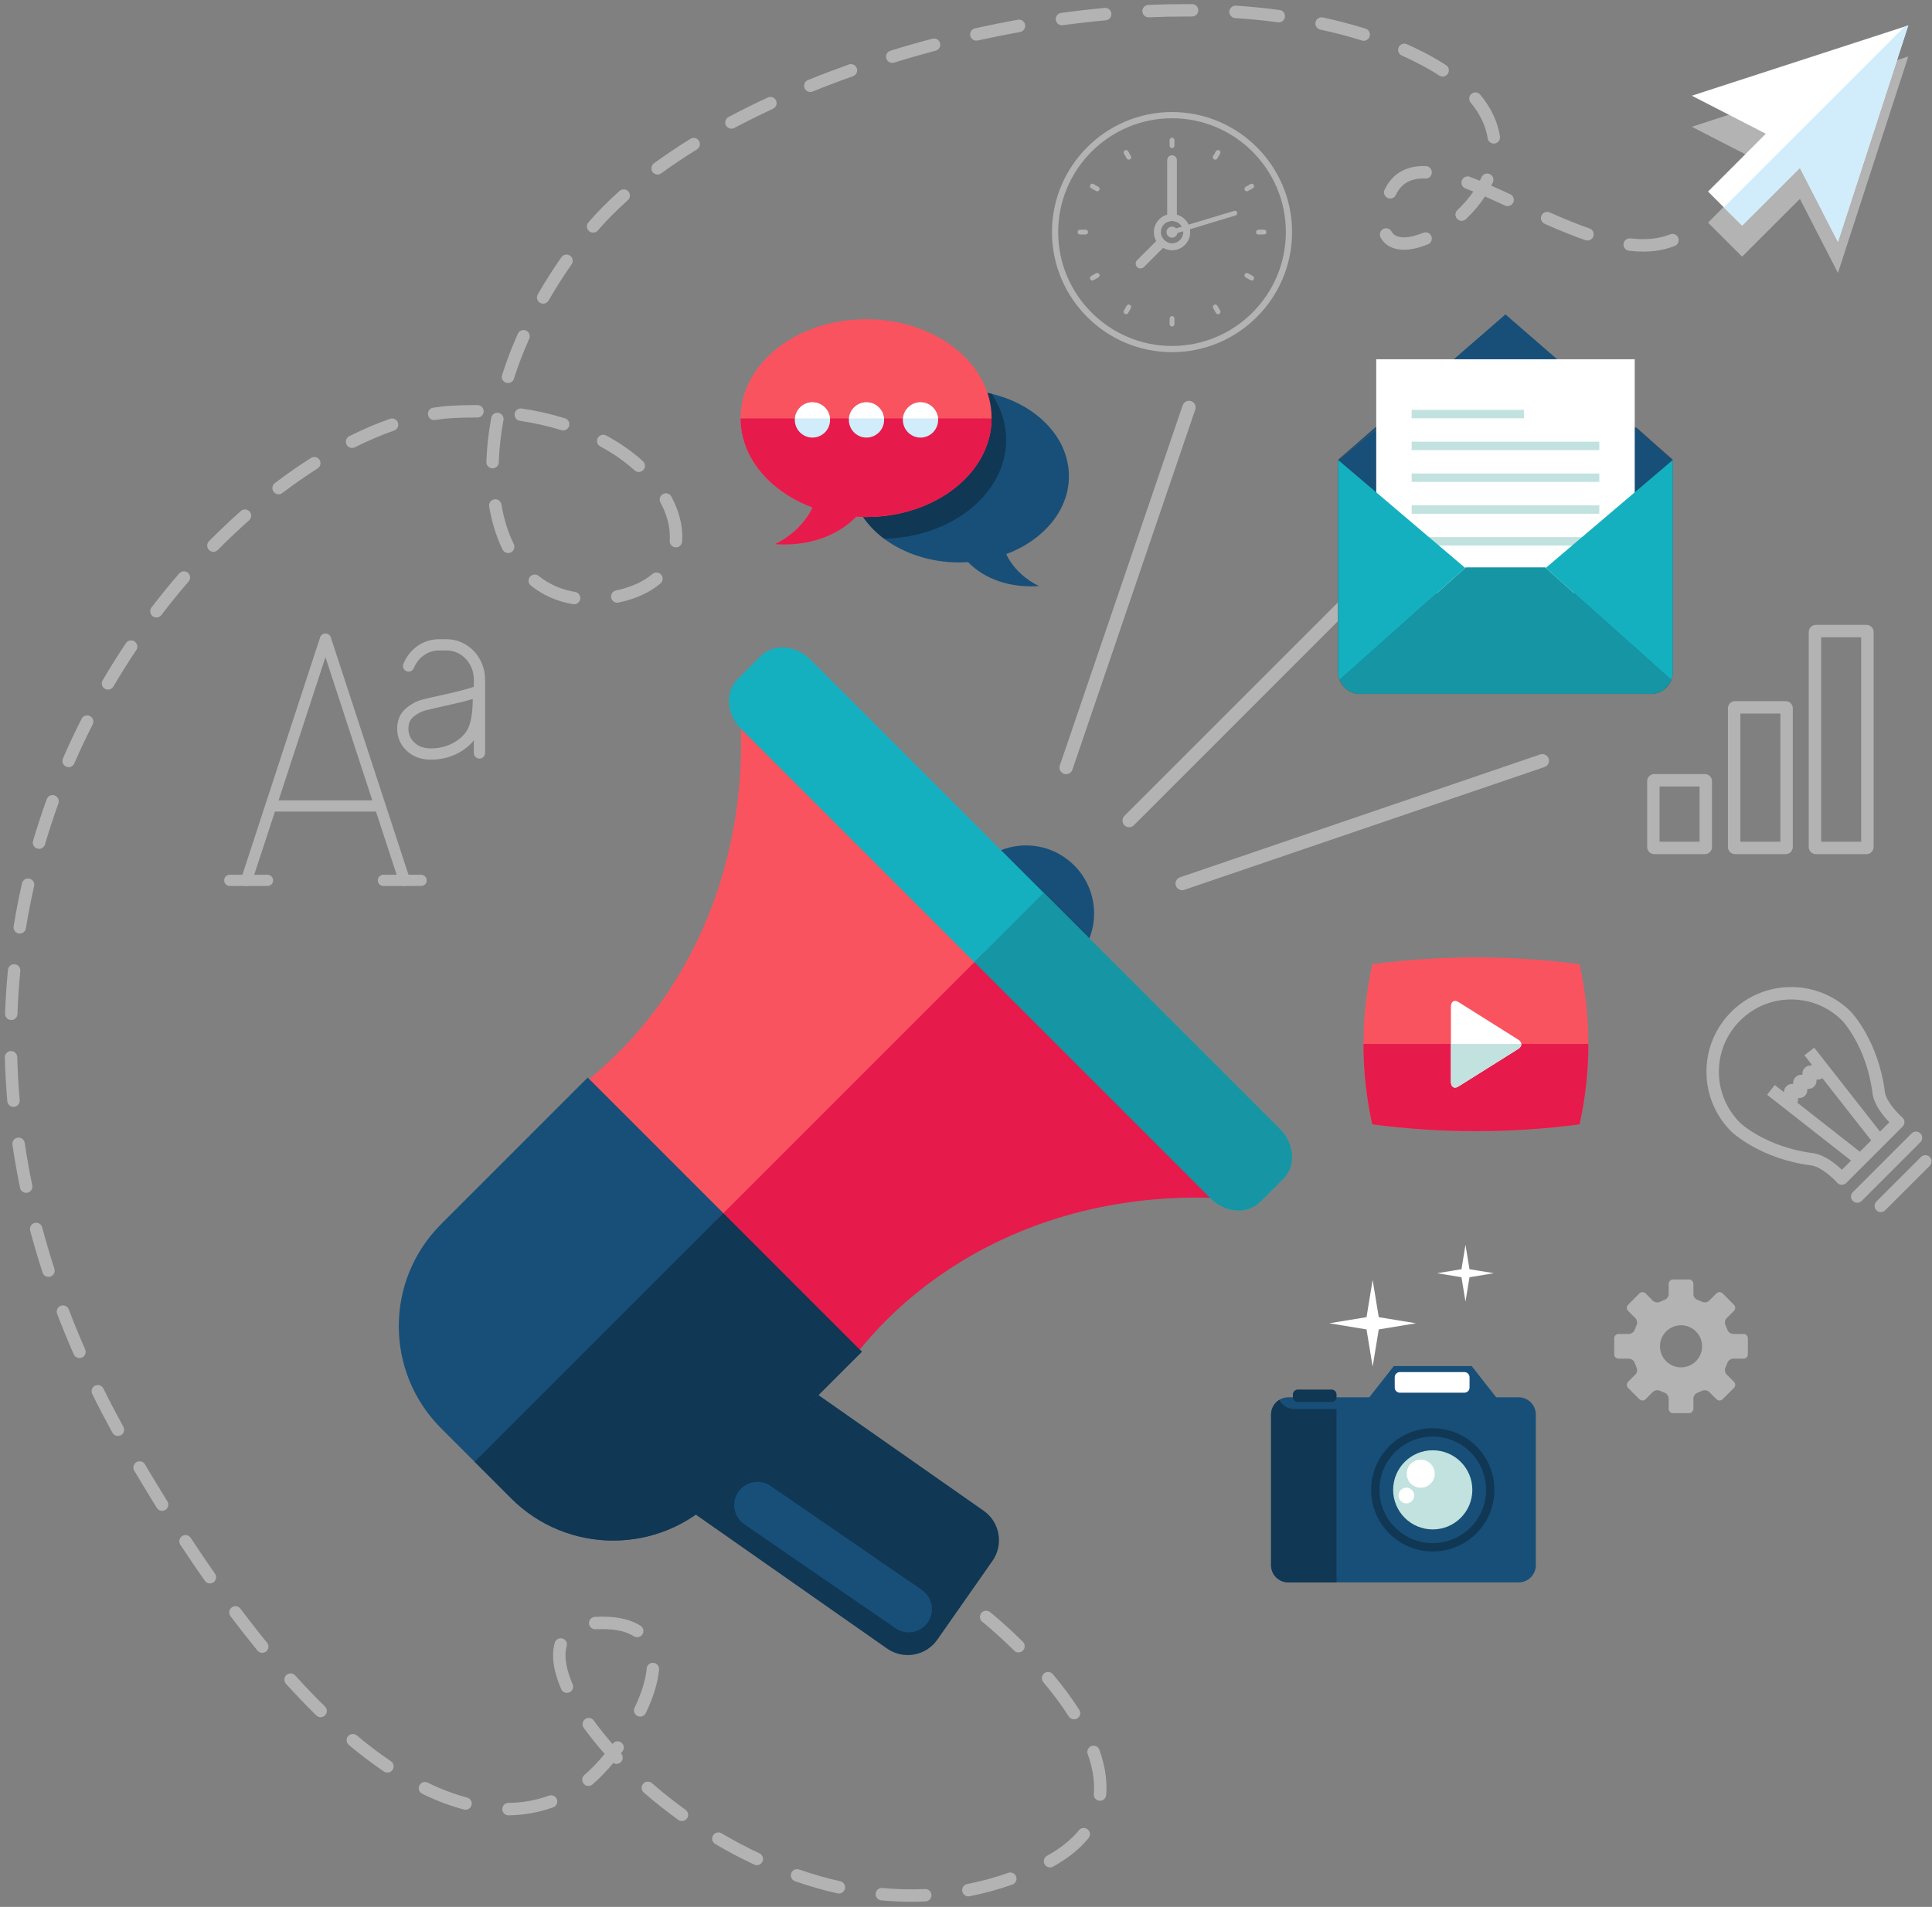<?xml version="1.0" encoding="UTF-8" standalone="no"?>
<svg width="311px" height="307px" viewBox="0 0 311 307" version="1.1" xmlns="http://www.w3.org/2000/svg" xmlns:xlink="http://www.w3.org/1999/xlink" xmlns:sketch="http://www.bohemiancoding.com/sketch/ns">
    <rect x="0" y="0" width="311" height="307" fill="#808080" stroke="none"/>
    <!-- Generator: Sketch 3.1 (8751) - http://www.bohemiancoding.com/sketch -->
    <title>Slice 2</title>
    <desc>Created with Sketch.</desc>
    <defs></defs>
    <g id="Page-1" stroke="none" stroke-width="1" fill="none" fill-rule="evenodd" sketch:type="MSPage">
        <path d="M181.003,132.87 C181.212,133.07 181.485,133.18 181.759,133.18 C182.032,133.18 182.306,133.07 182.515,132.87 L225.835,89.54 C226.253,89.13 226.253,88.45 225.835,88.03 C225.417,87.62 224.741,87.62 224.323,88.03 L181.003,131.35 C180.587,131.77 180.587,132.45 181.003,132.87" id="Fill-2453-2" fill="#B3B3B3" sketch:type="MSShapeGroup"></path>
        <path d="M171.274,124.59 C171.388,124.62 171.505,124.64 171.618,124.64 C172.063,124.64 172.479,124.36 172.63,123.92 L192.407,65.93 C192.597,65.37 192.298,64.77 191.739,64.58 C191.183,64.39 190.573,64.69 190.384,65.24 L170.606,123.23 C170.417,123.79 170.716,124.39 171.274,124.59" id="Fill-2454-2" fill="#B3B3B3" sketch:type="MSShapeGroup"></path>
        <path d="M249.292,122.13 C249.101,121.57 248.491,121.27 247.937,121.46 L189.95,141.24 C189.392,141.43 189.093,142.04 189.284,142.6 C189.437,143.04 189.851,143.32 190.296,143.32 C190.409,143.32 190.525,143.3 190.64,143.26 L248.626,123.49 C249.185,123.29 249.482,122.69 249.292,122.13" id="Fill-2455-2" fill="#B3B3B3" sketch:type="MSShapeGroup"></path>
        <path d="M242.341,50.62 L269.253,73.98 L215.429,73.98 L242.341,50.62" id="Fill-2456-2" fill="#174F78" sketch:type="MSShapeGroup"></path>
        <path d="M263.468,68.87 L269.28,74.05 L269.28,108.22 C269.28,110.15 267.712,111.72 265.776,111.72 L218.905,111.72 C216.97,111.72 215.401,110.15 215.401,108.22 L215.401,74.05 L221.214,69.35" id="Fill-2457-2" fill="#FD611F" sketch:type="MSShapeGroup"></path>
        <path d="M263.468,68.87 L269.28,74.05 L269.28,108.22 C269.28,110.15 267.712,111.72 265.776,111.72 L218.905,111.72 C216.97,111.72 215.401,110.15 215.401,108.22 L215.401,74.05 L221.214,69.35" id="Fill-2458-2" fill="#174F78" sketch:type="MSShapeGroup"></path>
        <path d="M221.536,57.84 L263.147,57.84 L263.147,95.52 L221.536,95.52 L221.536,57.84 L221.536,57.84 Z" id="Fill-2459-2" fill="#FFFFFF" sketch:type="MSShapeGroup"></path>
        <path d="M227.239,65.99 L245.308,65.99 L245.308,67.34 L227.239,67.34 L227.239,65.99 L227.239,65.99 Z" id="Fill-2460-2" fill="#C1E2DE" sketch:type="MSShapeGroup"></path>
        <path d="M227.239,71.11 L257.442,71.11 L257.442,72.46 L227.239,72.46 L227.239,71.11 L227.239,71.11 Z" id="Fill-2461-2" fill="#C1E2DE" sketch:type="MSShapeGroup"></path>
        <path d="M227.239,76.24 L257.442,76.24 L257.442,77.58 L227.239,77.58 L227.239,76.24 L227.239,76.24 Z" id="Fill-2462-2" fill="#C1E2DE" sketch:type="MSShapeGroup"></path>
        <path d="M227.239,81.36 L257.442,81.36 L257.442,82.71 L227.239,82.71 L227.239,81.36 L227.239,81.36 Z" id="Fill-2463-2" fill="#C1E2DE" sketch:type="MSShapeGroup"></path>
        <path d="M227.239,86.48 L257.442,86.48 L257.442,87.83 L227.239,87.83 L227.239,86.48 L227.239,86.48 Z" id="Fill-2464-2" fill="#C1E2DE" sketch:type="MSShapeGroup"></path>
        <path d="M235.956,91.34 L215.64,109.46 C216.138,110.78 217.409,111.72 218.905,111.72 L265.776,111.72 C267.274,111.72 268.544,110.78 269.044,109.46 L248.728,91.34 L235.956,91.34" id="Fill-2465-2" fill="#1695A4" sketch:type="MSShapeGroup"></path>
        <path d="M248.829,91.43 L269.044,109.46 C268.976,109.63 268.896,109.8 268.802,109.96 L268.81,109.97 C269.106,109.45 269.28,108.86 269.28,108.22 L269.28,74.05 L248.829,91.43" id="Fill-2466-2" fill="#14B0BF" sketch:type="MSShapeGroup"></path>
        <path d="M215.64,109.46 L235.854,91.43 L215.401,74.05 L215.401,108.22 C215.401,108.86 215.575,109.45 215.872,109.97 L215.878,109.96 C215.786,109.8 215.706,109.63 215.64,109.46" id="Fill-2467-2" fill="#14B0BF" sketch:type="MSShapeGroup"></path>
        <path d="M154.452,62.79 C164.183,62.79 172.067,69 172.067,76.67 C172.067,82.21 167.935,86.98 161.982,89.21 C162.101,89.45 162.206,89.69 162.341,89.93 C163.507,91.88 165.21,93.36 167.239,94.35 C162.743,94.67 158.583,93.33 155.837,90.5 C155.38,90.52 154.919,90.55 154.452,90.55 C144.728,90.55 136.845,84.34 136.845,76.67 C136.845,69 144.728,62.79 154.452,62.79" id="Fill-2468-2" fill="#174F78" sketch:type="MSShapeGroup"></path>
        <path d="M142.331,86.73 C153.22,86.49 161.956,79.46 161.956,70.82 C161.956,68.14 161.112,65.61 159.628,63.4 C157.991,63 156.255,62.79 154.452,62.79 C144.728,62.79 136.845,69 136.845,76.67 C136.845,80.63 138.954,84.2 142.331,86.73" id="Fill-2469-2" fill="#103754" sketch:type="MSShapeGroup"></path>
        <path d="M139.421,51.39 C128.261,51.39 119.212,58.52 119.212,67.32 C119.212,73.68 123.952,79.14 130.78,81.7 C130.646,81.98 130.525,82.26 130.37,82.53 C129.034,84.77 127.079,86.46 124.753,87.61 C129.909,87.97 134.683,86.43 137.833,83.18 C138.356,83.21 138.884,83.24 139.421,83.24 C150.577,83.24 159.622,76.11 159.622,67.32 C159.622,58.52 150.577,51.39 139.421,51.39" id="Fill-2470-2" fill="#F95360" sketch:type="MSShapeGroup"></path>
        <path d="M119.214,67.37 C119.239,73.71 123.972,79.15 130.78,81.7 C130.646,81.98 130.525,82.26 130.37,82.53 C129.034,84.77 127.079,86.46 124.753,87.61 C129.909,87.97 134.683,86.43 137.833,83.18 C138.356,83.21 138.884,83.24 139.421,83.24 C150.556,83.24 159.583,76.14 159.62,67.37 L119.214,67.37" id="Fill-2471-2" fill="#E61A4B" sketch:type="MSShapeGroup"></path>
        <path d="M133.618,67.61 C133.618,69.17 132.351,70.45 130.78,70.45 C129.218,70.45 127.946,69.17 127.946,67.61 C127.946,66.04 129.218,64.77 130.78,64.77 C132.351,64.77 133.618,66.04 133.618,67.61" id="Fill-2472-2" fill="#D1ECFB" sketch:type="MSShapeGroup"></path>
        <path d="M142.316,67.61 C142.316,69.17 141.048,70.45 139.478,70.45 C137.915,70.45 136.646,69.17 136.646,67.61 C136.646,66.04 137.915,64.77 139.478,64.77 C141.048,64.77 142.316,66.04 142.316,67.61" id="Fill-2473-2" fill="#D1ECFB" sketch:type="MSShapeGroup"></path>
        <path d="M151.013,67.61 C151.013,69.17 149.745,70.45 148.177,70.45 C146.612,70.45 145.341,69.17 145.341,67.61 C145.341,66.04 146.612,64.77 148.177,64.77 C149.745,64.77 151.013,66.04 151.013,67.61" id="Fill-2474-2" fill="#D1ECFB" sketch:type="MSShapeGroup"></path>
        <path d="M127.972,67.37 L133.595,67.37 C133.472,65.92 132.267,64.77 130.78,64.77 C129.298,64.77 128.095,65.92 127.972,67.37" id="Fill-2475-2" fill="#FFFFFF" sketch:type="MSShapeGroup"></path>
        <path d="M136.669,67.37 L142.294,67.37 C142.169,65.92 140.966,64.77 139.478,64.77 C137.995,64.77 136.794,65.92 136.669,67.37" id="Fill-2476-2" fill="#FFFFFF" sketch:type="MSShapeGroup"></path>
        <path d="M145.366,67.37 L150.989,67.37 C150.866,65.92 149.663,64.77 148.177,64.77 C146.694,64.77 145.489,65.92 145.366,67.37" id="Fill-2477-2" fill="#FFFFFF" sketch:type="MSShapeGroup"></path>
        <path d="M65.101,142.65 C64.72,142.65 64.365,142.4 64.24,142.02 L52.39,105.8 L40.537,142.02 C40.382,142.5 39.869,142.76 39.396,142.6 C38.92,142.45 38.66,141.93 38.816,141.46 L51.529,102.61 C51.65,102.24 51.998,101.99 52.39,101.99 C52.781,101.99 53.129,102.24 53.25,102.61 L65.961,141.46 C66.117,141.93 65.857,142.45 65.382,142.6 C65.289,142.63 65.193,142.65 65.101,142.65" id="Fill-2478-2" fill="#B3B3B3" sketch:type="MSShapeGroup"></path>
        <path d="M43.058,142.64 L36.991,142.64 C36.491,142.64 36.086,142.24 36.086,141.74 C36.086,141.24 36.491,140.83 36.991,140.83 L43.058,140.83 C43.558,140.83 43.963,141.24 43.963,141.74 C43.963,142.24 43.558,142.64 43.058,142.64" id="Fill-2479-2" fill="#B3B3B3" sketch:type="MSShapeGroup"></path>
        <path d="M67.784,142.64 L61.72,142.64 C61.22,142.64 60.814,142.24 60.814,141.74 C60.814,141.24 61.22,140.83 61.72,140.83 L67.784,140.83 C68.284,140.83 68.689,141.24 68.689,141.74 C68.689,142.24 68.284,142.64 67.784,142.64" id="Fill-2480-2" fill="#B3B3B3" sketch:type="MSShapeGroup"></path>
        <path d="M60.509,130.66 L44.255,130.66 C43.755,130.66 43.35,130.26 43.35,129.76 C43.35,129.26 43.755,128.85 44.255,128.85 L60.509,128.85 C61.009,128.85 61.414,129.26 61.414,129.76 C61.414,130.26 61.009,130.66 60.509,130.66" id="Fill-2481-2" fill="#B3B3B3" sketch:type="MSShapeGroup"></path>
        <path d="M76.101,112.54 C75.161,112.82 73.99,113.12 72.562,113.43 C70.357,113.92 69.068,114.22 68.377,114.4 C67.721,114.59 67.087,114.94 66.499,115.45 C65.988,115.89 65.744,116.49 65.744,117.32 C65.744,118.21 66.054,118.92 66.719,119.56 C67.375,120.18 68.24,120.49 69.368,120.49 C70.656,120.49 71.851,120.2 72.92,119.63 C73.978,119.06 74.754,118.34 75.229,117.49 C75.795,116.5 76.086,114.84 76.101,112.54 L76.101,112.54 L76.101,112.54 Z M69.368,122.3 C67.773,122.3 66.462,121.82 65.469,120.87 C64.45,119.9 63.934,118.71 63.934,117.32 C63.934,115.95 64.398,114.86 65.317,114.08 C66.102,113.39 66.975,112.91 67.9,112.66 C68.635,112.46 69.91,112.16 72.17,111.67 C74.219,111.21 75.697,110.8 76.687,110.43 C76.966,110.33 77.277,110.37 77.521,110.53 C77.767,110.7 77.912,110.98 77.912,111.28 L77.912,112.35 C77.912,115.11 77.55,117.09 76.805,118.38 C76.166,119.53 75.144,120.5 73.772,121.23 C72.439,121.94 70.957,122.3 69.368,122.3 L69.368,122.3 L69.368,122.3 Z" id="Fill-2482-2" fill="#B3B3B3" sketch:type="MSShapeGroup"></path>
        <path d="M77.181,122.13 C76.681,122.13 76.275,121.72 76.275,121.22 L76.275,109.4 C76.275,106.82 74.31,104.72 71.894,104.72 L70.647,104.72 C68.891,104.72 67.308,105.84 66.616,107.56 C66.43,108.03 65.902,108.25 65.438,108.07 C64.975,107.88 64.749,107.36 64.935,106.89 C65.903,104.47 68.146,102.91 70.647,102.91 L71.894,102.91 C75.309,102.91 78.086,105.82 78.086,109.4 L78.086,121.22 C78.086,121.72 77.681,122.13 77.181,122.13" id="Fill-2483-2" fill="#B3B3B3" sketch:type="MSShapeGroup"></path>
        <path d="M158.333,243.22 C160.962,245.05 161.597,248.68 159.757,251.3 L150.878,263.99 C149.04,266.61 145.419,267.25 142.792,265.41 L110.294,242.65 C107.667,240.82 107.028,237.2 108.868,234.57 L117.747,221.89 C119.587,219.26 123.208,218.62 125.837,220.46 L158.333,243.22" id="Fill-2484-2" fill="#103754" sketch:type="MSShapeGroup"></path>
        <path d="M165.173,136.11 C159.127,136.11 154.222,141.01 154.229,147.06 C154.224,153.1 159.118,158 165.165,158 L165.182,158 C171.22,158 176.126,153.09 176.122,147.05 C176.114,141.01 171.21,136.12 165.175,136.11 L165.173,136.11" id="Fill-2485-2" fill="#174F78" sketch:type="MSShapeGroup"></path>
        <path d="M93.708,174.6 L125.905,206.8 L168.876,163.83 L119.116,114.07 C120.2,130.18 116.503,146.27 107.511,159.73 C103.585,165.6 98.911,170.56 93.708,174.6" id="Fill-2486-2" fill="#F95360" sketch:type="MSShapeGroup"></path>
        <path d="M94.604,173.48 L70.997,197.09 C61.925,206.16 61.929,220.87 70.997,229.94 L82.286,241.23 C91.354,250.29 106.062,250.29 115.13,241.22 L138.737,217.62 L94.604,173.48" id="Fill-2487-2" fill="#174F78" sketch:type="MSShapeGroup"></path>
        <path d="M202.87,193.49 C200.815,195.54 197.243,195.3 194.89,192.95 L119.276,117.33 C116.923,114.98 116.683,111.41 118.737,109.35 L122.456,105.63 C124.511,103.58 128.085,103.82 130.437,106.17 L206.052,181.79 C208.4,184.14 208.644,187.71 206.591,189.77 L202.87,193.49" id="Fill-2488-2" fill="#14B0BF" sketch:type="MSShapeGroup"></path>
        <path d="M198.04,192.99 L158.399,153.35 L115.429,196.32 L137.511,218.4 C141.548,213.2 146.507,208.52 152.38,204.6 C165.837,195.6 181.925,191.91 198.04,192.99" id="Fill-2489-2" fill="#E61A4B" sketch:type="MSShapeGroup"></path>
        <path d="M116.435,195.31 L76.405,235.34 L82.286,241.23 C91.354,250.29 106.062,250.29 115.13,241.22 L138.737,217.62 L116.435,195.31" id="Fill-2490-2" fill="#103754" sketch:type="MSShapeGroup"></path>
        <path d="M206.052,181.79 L167.999,143.73 L156.839,154.89 L194.89,192.95 C197.243,195.3 200.815,195.54 202.87,193.49 L206.591,189.77 C208.644,187.71 208.4,184.14 206.052,181.79" id="Fill-2491-2" fill="#1695A4" sketch:type="MSShapeGroup"></path>
        <path d="M124.05,239.23 C122.347,238.06 120.017,238.49 118.841,240.19 C117.671,241.89 118.103,244.23 119.806,245.4 L144.15,262.14 C145.854,263.32 148.188,262.88 149.362,261.18 C150.532,259.48 150.101,257.14 148.397,255.97 L124.05,239.23" id="Fill-2492-2" fill="#174F78" sketch:type="MSShapeGroup"></path>
        <path d="M254.269,181.02 C243.144,182.48 232.019,182.48 220.896,181.02 C219.003,172.42 219.003,163.83 220.896,155.23 C232.019,153.77 243.144,153.77 254.269,155.23 C256.159,163.83 256.159,172.42 254.269,181.02" id="Fill-2493-2" fill="#F95360" sketch:type="MSShapeGroup"></path>
        <path d="M220.896,181.02 C232.019,182.48 243.144,182.48 254.269,181.02 C255.218,176.7 255.69,172.39 255.687,168.07 L219.478,168.07 C219.474,172.39 219.946,176.7 220.896,181.02" id="Fill-2494-2" fill="#E61A4B" sketch:type="MSShapeGroup"></path>
        <path d="M244.401,167.38 C245.054,167.79 245.054,168.46 244.401,168.87 L234.747,174.93 C234.095,175.34 233.562,175.01 233.562,174.19 L233.562,162.06 C233.562,161.24 234.095,160.9 234.747,161.31 L244.401,167.38" id="Fill-2495-2" fill="#FFFFFF" sketch:type="MSShapeGroup"></path>
        <path d="M233.562,174.19 C233.562,175.01 234.095,175.34 234.747,174.93 L244.401,168.87 C244.749,168.65 244.905,168.36 244.884,168.07 L233.562,168.07 L233.562,174.19" id="Fill-2496-2" fill="#C1E2DE" sketch:type="MSShapeGroup"></path>
        <path d="M244.456,224.96 L240.849,224.96 L236.899,219.93 L224.37,219.93 L220.419,224.96 L207.382,224.96 C205.853,224.96 204.61,226.21 204.61,227.74 L204.61,251.99 C204.61,253.52 205.854,254.76 207.382,254.76 L244.456,254.76 C245.985,254.76 247.228,253.52 247.228,251.99 L247.228,227.73 C247.228,226.21 245.985,224.96 244.456,224.96" id="Fill-2497-2" fill="#174F78" sketch:type="MSShapeGroup"></path>
        <path d="M240.556,239.86 C240.556,245.34 236.114,249.78 230.636,249.78 C225.157,249.78 220.716,245.34 220.716,239.86 C220.716,234.38 225.157,229.94 230.636,229.94 C236.114,229.94 240.556,234.38 240.556,239.86" id="Fill-2498-2" fill="#103754" sketch:type="MSShapeGroup"></path>
        <path d="M239.218,239.86 C239.218,244.6 235.374,248.44 230.636,248.44 C225.896,248.44 222.054,244.6 222.052,239.86 C222.052,235.12 225.896,231.28 230.636,231.28 C235.374,231.28 239.218,235.12 239.218,239.86" id="Fill-2499-2" fill="#174F78" sketch:type="MSShapeGroup"></path>
        <path d="M237.007,239.86 C237.007,243.38 234.155,246.23 230.636,246.23 C227.114,246.23 224.259,243.38 224.259,239.86 C224.259,236.34 227.114,233.48 230.634,233.49 C234.155,233.49 237.007,236.34 237.007,239.86" id="Fill-2500-2" fill="#C1E2DE" sketch:type="MSShapeGroup"></path>
        <path d="M230.956,237.26 C230.956,238.51 229.942,239.52 228.696,239.52 C227.448,239.52 226.437,238.51 226.437,237.26 C226.437,236.01 227.446,235 228.696,235 C229.942,235 230.956,236.02 230.956,237.26" id="Fill-2501-2" fill="#FFFFFF" sketch:type="MSShapeGroup"></path>
        <path d="M227.651,240.77 C227.651,241.47 227.085,242.04 226.386,242.04 C225.688,242.04 225.122,241.47 225.122,240.77 C225.122,240.07 225.688,239.51 226.386,239.51 C227.085,239.51 227.653,240.07 227.651,240.77" id="Fill-2502-2" fill="#FFFFFF" sketch:type="MSShapeGroup"></path>
        <path d="M208.386,226.86 C207.325,226.86 206.4,226.26 205.935,225.37 C205.142,225.86 204.61,226.74 204.61,227.74 L204.61,251.99 C204.61,253.52 205.854,254.76 207.382,254.76 L215.146,254.76 L215.146,226.86 L208.386,226.86" id="Fill-2503-2" fill="#103754" sketch:type="MSShapeGroup"></path>
        <path d="M215.147,224.91 C215.146,225.36 214.786,225.72 214.343,225.72 L208.923,225.72 C208.479,225.72 208.118,225.36 208.118,224.91 L208.118,224.51 C208.118,224.07 208.479,223.71 208.923,223.71 L214.343,223.71 C214.786,223.71 215.146,224.07 215.147,224.51 L215.147,224.91" id="Fill-2504-2" fill="#103754" sketch:type="MSShapeGroup"></path>
        <path d="M236.558,223.39 C236.558,223.85 236.187,224.22 235.728,224.22 L225.343,224.22 C224.886,224.22 224.513,223.85 224.513,223.39 L224.513,221.73 C224.513,221.27 224.886,220.9 225.343,220.9 L235.728,220.9 C236.187,220.9 236.558,221.27 236.558,221.73 L236.558,223.39" id="Fill-2505-2" fill="#FFFFFF" sketch:type="MSShapeGroup"></path>
        <path d="M220.958,206.06 L219.972,212.06 L213.978,213.04 L219.972,214.03 L220.96,220.02 L221.942,214.03 L227.935,213.04 L221.942,212.06 L220.958,206.06" id="Fill-2506-2" fill="#FFFFFF" sketch:type="MSShapeGroup"></path>
        <path d="M235.903,200.41 L235.257,204.34 L231.335,204.98 L235.257,205.63 L235.903,209.55 L236.55,205.63 L240.474,204.98 L236.548,204.34 L235.903,200.41" id="Fill-2507-2" fill="#FFFFFF" sketch:type="MSShapeGroup"></path>
        <path d="M270.601,220.14 C268.728,220.14 267.21,218.62 267.21,216.75 C267.21,214.88 268.728,213.36 270.601,213.36 C272.474,213.36 273.991,214.88 273.991,216.75 C273.991,218.62 272.474,220.14 270.601,220.14 L270.601,220.14 L270.601,220.14 Z M280.659,214.76 L278.997,214.76 C278.607,214.76 278.19,214.47 278.069,214.1 L277.759,213.35 C277.587,213 277.669,212.5 277.94,212.22 L279.118,211.05 C279.392,210.77 279.392,210.33 279.118,210.06 L277.3,208.23 C277.028,207.96 276.581,207.96 276.308,208.23 L275.128,209.41 C274.854,209.68 274.351,209.77 274.005,209.59 L273.255,209.28 C272.89,209.16 272.593,208.75 272.593,208.36 L272.593,206.7 C272.593,206.31 272.272,205.99 271.888,205.99 L269.313,205.99 C268.927,205.99 268.614,206.31 268.614,206.7 L268.614,208.36 C268.614,208.75 268.313,209.16 267.946,209.28 L267.194,209.59 C266.849,209.77 266.343,209.68 266.071,209.41 L264.894,208.23 C264.624,207.96 264.175,207.96 263.903,208.23 L262.083,210.06 C261.81,210.33 261.81,210.77 262.083,211.05 L263.261,212.22 C263.532,212.5 263.612,213 263.442,213.35 L263.134,214.1 C263.011,214.47 262.595,214.76 262.208,214.76 L260.542,214.76 C260.159,214.76 259.841,215.08 259.841,215.47 L259.841,218.04 C259.841,218.42 260.159,218.74 260.542,218.74 L262.208,218.74 C262.595,218.74 263.011,219.04 263.134,219.4 L263.442,220.16 C263.612,220.5 263.532,221.01 263.261,221.28 L262.083,222.46 C261.81,222.73 261.81,223.18 262.083,223.45 L263.903,225.27 C264.175,225.54 264.624,225.54 264.894,225.27 L266.071,224.09 C266.343,223.82 266.849,223.74 267.194,223.91 L267.946,224.22 C268.313,224.34 268.614,224.76 268.614,225.14 L268.614,226.81 C268.614,227.2 268.927,227.51 269.313,227.51 L271.888,227.51 C272.272,227.51 272.593,227.2 272.593,226.81 L272.593,225.14 C272.593,224.76 272.89,224.34 273.255,224.22 L274.005,223.91 C274.351,223.74 274.854,223.82 275.128,224.09 L276.308,225.27 C276.581,225.54 277.028,225.54 277.3,225.27 L279.118,223.45 C279.392,223.18 279.392,222.73 279.118,222.46 L277.94,221.28 C277.669,221.01 277.587,220.5 277.759,220.16 L278.069,219.4 C278.19,219.04 278.607,218.74 278.997,218.74 L280.659,218.74 C281.044,218.74 281.36,218.42 281.36,218.04 L281.36,215.47 C281.36,215.08 281.044,214.76 280.659,214.76 L280.659,214.76 L280.659,214.76 Z" id="Fill-2508-2" fill="#B3B3B3" sketch:type="MSShapeGroup"></path>
        <path d="M267.146,135.51 L273.585,135.51 L273.585,126.62 L267.146,126.62 L267.146,135.51 L267.146,135.51 Z M274.442,137.51 L266.29,137.51 C265.659,137.51 265.146,137 265.146,136.37 L265.146,125.77 C265.146,125.14 265.659,124.62 266.29,124.62 L274.442,124.62 C275.072,124.62 275.585,125.14 275.585,125.77 L275.585,136.37 C275.585,137 275.072,137.51 274.442,137.51 L274.442,137.51 L274.442,137.51 Z" id="Fill-2509-2" fill="#B3B3B3" sketch:type="MSShapeGroup"></path>
        <path d="M280.153,135.51 L286.593,135.51 L286.593,114.88 L280.153,114.88 L280.153,135.51 L280.153,135.51 Z M287.448,137.51 L279.298,137.51 C278.667,137.51 278.153,137 278.153,136.37 L278.153,114.02 C278.153,113.39 278.667,112.88 279.298,112.88 L287.448,112.88 C288.079,112.88 288.593,113.39 288.593,114.02 L288.593,136.37 C288.593,137 288.079,137.51 287.448,137.51 L287.448,137.51 L287.448,137.51 Z" id="Fill-2510-2" fill="#B3B3B3" sketch:type="MSShapeGroup"></path>
        <path d="M293.161,135.51 L299.601,135.51 L299.601,102.6 L293.161,102.6 L293.161,135.51 L293.161,135.51 Z M300.456,137.51 L292.306,137.51 C291.675,137.51 291.161,137 291.161,136.37 L291.161,101.75 C291.161,101.12 291.675,100.6 292.306,100.6 L300.456,100.6 C301.087,100.6 301.601,101.12 301.601,101.75 L301.601,136.37 C301.601,137 301.087,137.51 300.456,137.51 L300.456,137.51 L300.456,137.51 Z" id="Fill-2511-2" fill="#B3B3B3" sketch:type="MSShapeGroup"></path>
        <path d="M188.665,19.04 C178.559,19.04 170.337,27.26 170.337,37.37 C170.337,47.47 178.559,55.7 188.665,55.7 C198.77,55.7 206.989,47.47 206.989,37.37 C206.989,27.26 198.77,19.04 188.665,19.04 L188.665,19.04 L188.665,19.04 Z M188.665,56.7 C178.008,56.7 169.337,48.03 169.337,37.37 C169.337,26.71 178.008,18.04 188.665,18.04 C199.32,18.04 207.989,26.71 207.989,37.37 C207.989,48.03 199.32,56.7 188.665,56.7 L188.665,56.7 L188.665,56.7 Z" id="Fill-2512-2" fill="#B3B3B3" sketch:type="MSShapeGroup"></path>
        <path d="M195.616,25.71 L195.421,25.66 C195.234,25.55 195.172,25.31 195.279,25.13 L195.73,24.35 C195.838,24.16 196.075,24.1 196.263,24.21 C196.449,24.31 196.512,24.55 196.404,24.74 L195.953,25.52 C195.881,25.64 195.75,25.71 195.616,25.71" id="Fill-2513-2" fill="#B3B3B3" sketch:type="MSShapeGroup"></path>
        <path d="M181.257,50.59 L181.063,50.54 C180.877,50.43 180.813,50.19 180.919,50.01 L181.366,49.22 C181.472,49.04 181.709,48.97 181.897,49.08 C182.084,49.19 182.148,49.42 182.042,49.61 L181.595,50.39 C181.523,50.52 181.392,50.59 181.257,50.59" id="Fill-2514-2" fill="#B3B3B3" sketch:type="MSShapeGroup"></path>
        <path d="M201.489,45.16 L201.295,45.11 L200.52,44.67 C200.333,44.56 200.27,44.32 200.376,44.13 C200.483,43.95 200.723,43.88 200.908,43.99 L201.684,44.44 C201.87,44.54 201.934,44.78 201.827,44.97 C201.755,45.09 201.624,45.16 201.489,45.16" id="Fill-2515-2" fill="#B3B3B3" sketch:type="MSShapeGroup"></path>
        <path d="M176.622,30.8 L176.429,30.75 L175.647,30.3 C175.461,30.2 175.396,29.96 175.503,29.77 C175.61,29.59 175.851,29.52 176.034,29.63 L176.815,30.08 C177.002,30.18 177.066,30.42 176.96,30.61 C176.888,30.73 176.757,30.8 176.622,30.8" id="Fill-2516-2" fill="#B3B3B3" sketch:type="MSShapeGroup"></path>
        <path d="M181.71,25.71 C181.575,25.71 181.444,25.64 181.372,25.52 L180.925,24.74 C180.818,24.55 180.882,24.31 181.068,24.21 C181.256,24.1 181.493,24.16 181.601,24.35 L182.048,25.13 C182.154,25.31 182.091,25.55 181.904,25.66 L181.71,25.71" id="Fill-2517-2" fill="#B3B3B3" sketch:type="MSShapeGroup"></path>
        <path d="M196.077,50.59 C195.943,50.59 195.813,50.52 195.74,50.39 L195.285,49.61 C195.178,49.43 195.24,49.19 195.426,49.08 C195.612,48.97 195.852,49.04 195.959,49.22 L196.414,50 C196.521,50.19 196.459,50.43 196.273,50.54 L196.077,50.59" id="Fill-2518-2" fill="#B3B3B3" sketch:type="MSShapeGroup"></path>
        <path d="M175.841,45.16 C175.706,45.16 175.574,45.09 175.503,44.96 C175.396,44.78 175.461,44.54 175.648,44.44 L176.43,43.99 C176.614,43.88 176.853,43.95 176.96,44.13 C177.066,44.32 177.002,44.56 176.814,44.67 L176.033,45.11 L175.841,45.16" id="Fill-2519-2" fill="#B3B3B3" sketch:type="MSShapeGroup"></path>
        <path d="M200.714,30.8 C200.58,30.8 200.448,30.73 200.377,30.61 C200.27,30.42 200.333,30.18 200.52,30.08 L201.295,29.63 C201.48,29.52 201.72,29.59 201.826,29.77 C201.934,29.96 201.87,30.2 201.684,30.3 L200.908,30.75 L200.714,30.8" id="Fill-2520-2" fill="#B3B3B3" sketch:type="MSShapeGroup"></path>
        <path d="M174.753,37.76 L173.855,37.76 C173.641,37.76 173.467,37.58 173.467,37.37 C173.468,37.15 173.642,36.98 173.856,36.98 L174.754,36.98 C174.969,36.98 175.143,37.15 175.143,37.37 C175.142,37.58 174.968,37.76 174.753,37.76" id="Fill-2521-2" fill="#B3B3B3" sketch:type="MSShapeGroup"></path>
        <path d="M202.575,37.76 C202.361,37.76 202.187,37.58 202.186,37.37 C202.185,37.15 202.358,36.98 202.573,36.98 L203.478,36.97 L203.479,36.97 C203.693,36.97 203.868,37.15 203.869,37.36 C203.87,37.58 203.696,37.75 203.481,37.75 L202.577,37.76 L202.575,37.76" id="Fill-2522-2" fill="#B3B3B3" sketch:type="MSShapeGroup"></path>
        <path d="M188.663,52.57 L188.662,52.57 C188.446,52.57 188.272,52.39 188.273,52.18 L188.277,51.28 C188.278,51.06 188.453,50.89 188.667,50.89 L188.669,50.89 C188.884,50.89 189.058,51.06 189.057,51.28 L189.053,52.18 C189.052,52.39 188.877,52.57 188.663,52.57" id="Fill-2523-2" fill="#B3B3B3" sketch:type="MSShapeGroup"></path>
        <path d="M188.665,23.85 C188.45,23.85 188.275,23.67 188.275,23.46 L188.275,22.56 C188.275,22.35 188.45,22.17 188.665,22.17 C188.88,22.17 189.055,22.35 189.055,22.56 L189.055,23.46 C189.055,23.67 188.88,23.85 188.665,23.85" id="Fill-2524-2" fill="#B3B3B3" sketch:type="MSShapeGroup"></path>
        <path d="M188.665,35.57 C188.946,35.57 189.208,35.64 189.445,35.75 L189.445,25.78 C189.445,25.35 189.097,25 188.667,25 C188.237,25 187.889,25.35 187.889,25.78 L187.889,35.75 C188.125,35.64 188.386,35.57 188.665,35.57" id="Fill-2525-2" fill="#B3B3B3" sketch:type="MSShapeGroup"></path>
        <path d="M186.971,37.96 L183.042,41.89 C182.738,42.2 182.738,42.69 183.042,42.99 C183.194,43.15 183.394,43.22 183.593,43.22 C183.792,43.22 183.991,43.15 184.144,42.99 L188.075,39.06 C187.558,38.88 187.152,38.48 186.971,37.96" id="Fill-2526-2" fill="#B3B3B3" sketch:type="MSShapeGroup"></path>
        <path d="M188.665,39.17 C187.669,39.17 186.862,38.37 186.862,37.37 C186.862,36.37 187.669,35.57 188.665,35.57 C189.659,35.57 190.464,36.37 190.464,37.37 C190.464,38.37 189.659,39.17 188.665,39.17 L188.665,39.17 L188.665,39.17 Z M188.665,34.45 C187.052,34.45 185.743,35.76 185.743,37.37 C185.743,38.98 187.052,40.29 188.665,40.29 C190.275,40.29 191.585,38.98 191.585,37.37 C191.585,35.76 190.275,34.45 188.665,34.45 L188.665,34.45 L188.665,34.45 Z" id="Fill-2527-2" fill="#B3B3B3" sketch:type="MSShapeGroup"></path>
        <path d="M189.558,37.37 C189.558,37.86 189.157,38.26 188.665,38.26 C188.171,38.26 187.771,37.86 187.771,37.37 C187.771,36.88 188.171,36.48 188.665,36.48 C189.157,36.48 189.558,36.88 189.558,37.37" id="Fill-2528-2" fill="#B3B3B3" sketch:type="MSShapeGroup"></path>
        <path d="M188.667,37.76 C188.5,37.76 188.345,37.65 188.294,37.48 C188.232,37.28 188.349,37.06 188.555,37 L198.66,33.95 C198.866,33.89 199.084,34 199.146,34.21 C199.207,34.41 199.091,34.63 198.885,34.69 L188.779,37.74 L188.667,37.76" id="Fill-2529-2" fill="#B3B3B3" sketch:type="MSShapeGroup"></path>
        <path d="M295.86,43.94 L307.183,9.09 L272.337,20.41 L284.253,26.53 L274.95,35.84 L280.435,41.32 L289.737,32.02 L295.86,43.94" id="Fill-2530-2" fill="#B3B3B3" sketch:type="MSShapeGroup"></path>
        <path d="M295.86,38.94 L307.183,4.09 L272.337,15.41 L284.253,21.53 L274.95,30.84 L280.435,36.32 L289.737,27.02 L295.86,38.94" id="Fill-2531-2" fill="#FFFFFF" sketch:type="MSShapeGroup"></path>
        <path d="M301.521,21.51 L307.183,4.09 L306.603,4.28 L277.497,33.38 L280.435,36.32 L289.737,27.02 L295.86,38.94 L301.521,21.51" id="Fill-2532-2" fill="#D1ECFB" sketch:type="MSShapeGroup"></path>
        <path d="M184.888,2.79 C184.356,2.79 183.913,2.37 183.89,1.84 C183.865,1.28 184.293,0.82 184.845,0.79 C186.888,0.7 188.93,0.66 190.913,0.66 L191.899,0.66 C192.452,0.66 192.896,1.12 192.891,1.67 C192.886,2.22 192.438,2.66 191.891,2.66 L190.913,2.66 C188.959,2.66 186.947,2.7 184.933,2.79 L184.888,2.79 L184.888,2.79 Z M205.852,3.6 L205.719,3.59 C203.493,3.29 201.173,3.06 198.819,2.91 C198.269,2.87 197.852,2.4 197.888,1.85 C197.924,1.29 198.413,0.89 198.952,0.91 C201.349,1.07 203.714,1.31 205.982,1.61 C206.53,1.68 206.915,2.19 206.842,2.73 C206.774,3.23 206.346,3.6 205.852,3.6 L205.852,3.6 L205.852,3.6 Z M170.945,4.07 C170.453,4.07 170.024,3.71 169.955,3.2 C169.881,2.66 170.264,2.15 170.811,2.08 C173.154,1.76 175.51,1.49 177.811,1.28 C178.371,1.22 178.848,1.63 178.898,2.18 C178.949,2.73 178.544,3.22 177.994,3.27 C175.722,3.48 173.396,3.74 171.082,4.06 L170.945,4.07 L170.945,4.07 Z M157.162,6.54 C156.704,6.54 156.29,6.22 156.187,5.76 C156.067,5.22 156.407,4.68 156.946,4.56 C159.224,4.06 161.547,3.59 163.852,3.18 C164.394,3.08 164.915,3.44 165.013,3.98 C165.11,4.53 164.749,5.05 164.205,5.15 C161.928,5.56 159.631,6.02 157.38,6.52 L157.162,6.54 L157.162,6.54 Z M219.516,6.57 C219.416,6.57 219.315,6.55 219.215,6.52 C217.095,5.85 214.849,5.26 212.537,4.77 C211.997,4.65 211.653,4.12 211.77,3.58 C211.885,3.04 212.412,2.7 212.957,2.81 C215.328,3.32 217.636,3.93 219.815,4.61 C220.343,4.78 220.636,5.34 220.47,5.87 C220.335,6.29 219.94,6.57 219.516,6.57 L219.516,6.57 L219.516,6.57 Z M143.626,10.12 C143.198,10.12 142.803,9.85 142.671,9.42 C142.508,8.89 142.804,8.33 143.331,8.17 C145.542,7.48 147.82,6.83 150.103,6.23 C150.638,6.09 151.184,6.4 151.325,6.94 C151.467,7.47 151.148,8.02 150.614,8.16 C148.358,8.76 146.106,9.4 143.921,10.08 C143.822,10.11 143.724,10.12 143.626,10.12 L143.626,10.12 L143.626,10.12 Z M232.228,12.33 C232.04,12.33 231.851,12.27 231.682,12.16 C230.651,11.49 229.511,10.83 228.29,10.21 C227.44,9.77 226.555,9.34 225.656,8.94 C225.152,8.72 224.925,8.13 225.15,7.62 C225.374,7.12 225.965,6.89 226.471,7.12 C227.401,7.53 228.321,7.97 229.204,8.43 C230.485,9.08 231.688,9.78 232.775,10.49 C233.237,10.79 233.368,11.41 233.065,11.87 C232.874,12.17 232.554,12.33 232.228,12.33 L232.228,12.33 L232.228,12.33 Z M130.435,14.81 C130.04,14.81 129.666,14.58 129.508,14.19 C129.3,13.68 129.546,13.09 130.058,12.89 C132.192,12.02 134.408,11.18 136.645,10.38 C137.166,10.2 137.736,10.47 137.922,10.99 C138.106,11.51 137.835,12.08 137.314,12.27 C135.105,13.05 132.918,13.88 130.812,14.74 C130.688,14.79 130.561,14.81 130.435,14.81 L130.435,14.81 L130.435,14.81 Z M117.744,20.72 C117.387,20.72 117.041,20.53 116.86,20.19 C116.601,19.7 116.785,19.1 117.272,18.84 C119.286,17.77 121.411,16.71 123.591,15.7 C124.093,15.46 124.687,15.68 124.92,16.18 C125.152,16.68 124.935,17.28 124.435,17.51 C122.287,18.51 120.194,19.55 118.214,20.6 C118.063,20.68 117.902,20.72 117.744,20.72 L117.744,20.72 L117.744,20.72 Z M240.463,23.12 C239.977,23.12 239.55,22.77 239.476,22.27 C239.173,20.28 238.252,18.34 236.738,16.52 C236.386,16.09 236.444,15.46 236.869,15.11 C237.295,14.75 237.924,14.82 238.277,15.24 C240.027,17.35 241.095,19.61 241.452,21.97 C241.535,22.52 241.159,23.03 240.613,23.11 L240.463,23.12 L240.463,23.12 Z M105.854,28.1 C105.545,28.1 105.24,27.96 105.045,27.69 C104.719,27.25 104.817,26.62 105.263,26.29 C107.097,24.96 109.074,23.63 111.143,22.35 C111.609,22.06 112.228,22.21 112.519,22.68 C112.809,23.15 112.663,23.76 112.193,24.05 C110.169,25.3 108.234,26.6 106.442,27.91 C106.264,28.04 106.058,28.1 105.854,28.1 L105.854,28.1 L105.854,28.1 Z M223.787,31.96 C223.644,31.96 223.497,31.93 223.358,31.87 C222.859,31.63 222.647,31.03 222.885,30.54 C224.137,27.91 226.406,26.63 229.519,26.74 C230.07,26.76 230.503,27.22 230.483,27.77 C230.466,28.33 229.99,28.8 229.45,28.74 C227.119,28.67 225.596,29.49 224.691,31.39 C224.52,31.75 224.161,31.96 223.787,31.96 L223.787,31.96 L223.787,31.96 Z M235.288,35.55 C235.022,35.55 234.758,35.45 234.562,35.24 C234.182,34.84 234.2,34.2 234.602,33.82 C235.586,32.89 236.452,31.89 237.173,30.84 C236.743,30.66 236.317,30.5 235.898,30.34 C235.383,30.14 235.123,29.56 235.319,29.05 C235.515,28.53 236.093,28.27 236.609,28.47 C237.136,28.67 237.672,28.88 238.213,29.1 C238.313,28.91 238.406,28.72 238.494,28.52 C238.723,28.02 239.313,27.8 239.819,28.03 C240.322,28.26 240.543,28.85 240.314,29.35 C240.232,29.53 240.146,29.71 240.057,29.89 C241.082,30.34 242.107,30.81 243.104,31.27 C243.605,31.5 243.824,32.1 243.592,32.6 C243.36,33.1 242.769,33.32 242.265,33.09 C241.212,32.6 240.128,32.11 239.048,31.63 C238.204,32.92 237.165,34.15 235.975,35.28 C235.781,35.46 235.534,35.55 235.288,35.55 L235.288,35.55 L235.288,35.55 Z M95.475,37.45 C95.242,37.45 95.01,37.37 94.82,37.21 C94.402,36.85 94.356,36.22 94.718,35.8 C96.19,34.1 97.879,32.39 99.735,30.74 C100.146,30.37 100.777,30.41 101.147,30.82 C101.515,31.23 101.478,31.87 101.065,32.23 C99.273,33.83 97.646,35.47 96.231,37.11 C96.033,37.34 95.755,37.45 95.475,37.45 L95.475,37.45 L95.475,37.45 Z M255.548,38.72 C255.439,38.72 255.33,38.71 255.222,38.67 C253.3,38.01 251.21,37.17 248.644,36.03 C248.139,35.8 247.912,35.21 248.136,34.71 C248.361,34.2 248.953,33.97 249.456,34.2 C251.969,35.31 254.008,36.13 255.874,36.78 C256.396,36.96 256.673,37.53 256.493,38.05 C256.351,38.46 255.963,38.72 255.548,38.72 L255.548,38.72 L255.548,38.72 Z M225.991,40.21 L225.984,40.21 C224.248,40.21 222.918,39.5 222.238,38.22 C221.979,37.73 222.166,37.13 222.654,36.87 C223.138,36.61 223.747,36.79 224.006,37.28 C224.331,37.9 224.997,38.21 225.985,38.21 L225.99,38.21 C226.869,38.21 227.944,37.96 229.102,37.48 C229.615,37.27 230.197,37.51 230.407,38.02 C230.617,38.54 230.374,39.12 229.863,39.33 C228.447,39.91 227.145,40.21 225.991,40.21 L225.991,40.21 L225.991,40.21 Z M264.488,40.51 C263.765,40.51 263.003,40.46 262.225,40.37 C261.676,40.31 261.282,39.81 261.346,39.26 C261.409,38.71 261.906,38.32 262.453,38.38 C264.912,38.67 267.06,38.45 268.853,37.73 C269.362,37.53 269.945,37.77 270.153,38.29 C270.359,38.8 270.111,39.38 269.599,39.59 C268.081,40.2 266.361,40.51 264.488,40.51 L264.488,40.51 L264.488,40.51 Z M87.438,48.89 C87.27,48.89 87.099,48.85 86.942,48.76 C86.463,48.49 86.296,47.87 86.57,47.4 C87.728,45.37 89.008,43.36 90.374,41.41 C90.692,40.96 91.314,40.85 91.768,41.17 C92.22,41.49 92.328,42.11 92.011,42.56 C90.68,44.46 89.434,46.42 88.307,48.39 C88.122,48.71 87.785,48.89 87.438,48.89 L87.438,48.89 L87.438,48.89 Z M81.777,61.67 C81.677,61.67 81.574,61.65 81.474,61.62 C80.947,61.46 80.657,60.89 80.824,60.37 C81.531,58.15 82.384,55.92 83.358,53.73 C83.584,53.22 84.176,53 84.679,53.22 C85.184,53.44 85.41,54.04 85.187,54.54 C84.24,56.67 83.414,58.83 82.73,60.97 C82.595,61.4 82.201,61.67 81.777,61.67 L81.777,61.67 L81.777,61.67 Z M69.882,67.63 C69.398,67.63 68.973,67.28 68.896,66.78 C68.809,66.24 69.182,65.72 69.727,65.64 C70.738,65.48 71.735,65.37 72.69,65.32 C73.857,65.25 75.026,65.22 76.165,65.22 L76.875,65.22 C77.427,65.23 77.869,65.68 77.862,66.23 C77.855,66.78 77.409,67.22 76.862,67.22 L76.165,67.22 C75.064,67.22 73.934,67.25 72.804,67.31 C71.915,67.36 70.984,67.46 70.039,67.61 L69.882,67.63 L69.882,67.63 Z M90.652,69.3 C90.554,69.3 90.453,69.29 90.354,69.25 C88.247,68.6 86.004,68.09 83.688,67.75 C83.142,67.67 82.764,67.16 82.844,66.61 C82.924,66.07 83.423,65.68 83.979,65.77 C86.397,66.12 88.744,66.66 90.951,67.35 C91.478,67.51 91.771,68.07 91.606,68.6 C91.473,69.03 91.078,69.3 90.652,69.3 L90.652,69.3 L90.652,69.3 Z M56.68,72.12 C56.313,72.12 55.96,71.92 55.785,71.57 C55.537,71.07 55.737,70.47 56.23,70.22 C58.45,69.11 60.654,68.17 62.784,67.43 C63.309,67.25 63.876,67.52 64.059,68.04 C64.24,68.56 63.966,69.13 63.444,69.31 C61.396,70.03 59.27,70.94 57.127,72.01 C56.983,72.08 56.83,72.12 56.68,72.12 L56.68,72.12 L56.68,72.12 Z M79.292,75.4 L79.259,75.4 C78.707,75.38 78.273,74.92 78.292,74.37 C78.365,72.08 78.63,69.69 79.079,67.27 C79.18,66.72 79.698,66.36 80.245,66.47 C80.788,66.57 81.146,67.09 81.046,67.63 C80.615,69.96 80.36,72.24 80.29,74.43 C80.273,74.97 79.829,75.4 79.292,75.4 L79.292,75.4 L79.292,75.4 Z M102.827,75.99 C102.588,75.99 102.348,75.9 102.156,75.73 C100.563,74.29 98.703,72.99 96.627,71.87 C96.141,71.61 95.958,71.01 96.22,70.52 C96.48,70.03 97.091,69.85 97.574,70.11 C99.793,71.31 101.785,72.7 103.498,74.25 C103.907,74.62 103.939,75.25 103.568,75.66 C103.371,75.87 103.1,75.99 102.827,75.99 L102.827,75.99 L102.827,75.99 Z M44.848,79.58 C44.545,79.58 44.247,79.44 44.05,79.18 C43.716,78.74 43.802,78.11 44.242,77.78 C46.155,76.33 48.111,74.96 50.056,73.73 C50.521,73.43 51.139,73.57 51.436,74.04 C51.732,74.5 51.594,75.12 51.128,75.42 C49.23,76.62 47.32,77.96 45.451,79.37 C45.271,79.51 45.058,79.58 44.848,79.58 L44.848,79.58 L44.848,79.58 Z M108.801,88.13 L108.722,88.12 C108.171,88.08 107.76,87.6 107.803,87.05 C107.82,86.82 107.829,86.6 107.829,86.37 C107.829,84.63 107.304,82.73 106.311,80.89 C106.048,80.4 106.229,79.8 106.716,79.54 C107.205,79.27 107.81,79.46 108.07,79.94 C109.221,82.08 109.829,84.3 109.829,86.37 C109.829,86.65 109.818,86.93 109.797,87.21 C109.756,87.73 109.317,88.13 108.801,88.13 L108.801,88.13 L108.801,88.13 Z M34.353,88.84 C34.099,88.84 33.845,88.74 33.65,88.55 C33.257,88.16 33.253,87.53 33.641,87.13 C35.308,85.45 37.034,83.81 38.772,82.27 C39.184,81.91 39.817,81.94 40.184,82.36 C40.55,82.77 40.511,83.4 40.098,83.77 C38.394,85.28 36.7,86.88 35.064,88.54 C34.869,88.74 34.61,88.84 34.353,88.84 L34.353,88.84 L34.353,88.84 Z M81.806,89.04 C81.437,89.04 81.082,88.83 80.908,88.48 C79.904,86.44 79.175,84.11 78.741,81.54 C78.649,81 79.017,80.48 79.561,80.39 C80.106,80.3 80.621,80.67 80.714,81.21 C81.114,83.58 81.783,85.73 82.701,87.59 C82.946,88.09 82.742,88.69 82.247,88.93 C82.104,89 81.954,89.04 81.806,89.04 L81.806,89.04 L81.806,89.04 Z M99.363,97.04 C98.9,97.04 98.485,96.71 98.386,96.24 C98.271,95.7 98.617,95.17 99.157,95.06 C101.586,94.54 103.56,93.65 105.022,92.41 C105.445,92.05 106.074,92.1 106.433,92.53 C106.79,92.95 106.738,93.58 106.317,93.94 C104.598,95.39 102.328,96.43 99.571,97.01 L99.363,97.04 L99.363,97.04 Z M92.412,97.29 L92.247,97.27 C89.699,96.85 87.414,95.84 85.458,94.28 C85.026,93.94 84.956,93.31 85.301,92.87 C85.646,92.45 86.273,92.37 86.706,92.72 C88.393,94.06 90.367,94.93 92.575,95.3 C93.12,95.39 93.488,95.9 93.397,96.45 C93.316,96.94 92.893,97.29 92.412,97.29 L92.412,97.29 L92.412,97.29 Z M25.181,99.41 C24.97,99.41 24.756,99.34 24.575,99.21 C24.136,98.87 24.052,98.24 24.387,97.8 C25.814,95.93 27.314,94.09 28.844,92.32 C29.207,91.91 29.838,91.86 30.255,92.22 C30.672,92.58 30.717,93.21 30.355,93.63 C28.853,95.37 27.38,97.18 25.977,99.02 C25.78,99.27 25.482,99.41 25.181,99.41 L25.181,99.41 L25.181,99.41 Z M17.383,111.03 C17.211,111.03 17.037,110.99 16.878,110.89 C16.401,110.61 16.242,110 16.521,109.53 C17.711,107.5 18.974,105.48 20.276,103.54 C20.583,103.09 21.206,102.96 21.664,103.27 C22.122,103.58 22.244,104.2 21.937,104.66 C20.657,106.57 19.415,108.54 18.246,110.54 C18.061,110.85 17.727,111.03 17.383,111.03 L17.383,111.03 L17.383,111.03 Z M11.047,123.51 C10.915,123.51 10.779,123.48 10.65,123.42 C10.144,123.21 9.911,122.62 10.131,122.11 C11.063,119.96 12.074,117.81 13.136,115.72 C13.386,115.23 13.986,115.03 14.48,115.28 C14.973,115.53 15.169,116.13 14.919,116.63 C13.876,118.68 12.882,120.79 11.965,122.9 C11.802,123.28 11.434,123.51 11.047,123.51 L11.047,123.51 L11.047,123.51 Z M6.282,136.66 C6.189,136.66 6.095,136.65 6,136.62 C5.471,136.46 5.167,135.91 5.323,135.38 C5.982,133.13 6.723,130.88 7.522,128.67 C7.711,128.15 8.284,127.88 8.804,128.07 C9.323,128.26 9.591,128.83 9.403,129.35 C8.617,131.52 7.89,133.74 7.241,135.94 C7.113,136.38 6.715,136.66 6.282,136.66 L6.282,136.66 L6.282,136.66 Z M3.183,150.3 L3.021,150.29 C2.477,150.2 2.106,149.68 2.194,149.14 C2.569,146.83 3.023,144.49 3.544,142.21 C3.666,141.67 4.203,141.33 4.74,141.46 C5.279,141.58 5.616,142.12 5.493,142.65 C4.982,144.9 4.537,147.19 4.169,149.46 C4.089,149.95 3.665,150.3 3.183,150.3 L3.183,150.3 L3.183,150.3 Z M1.812,164.22 L1.775,164.21 C1.223,164.2 0.792,163.73 0.812,163.18 C0.895,160.84 1.053,158.47 1.282,156.14 C1.336,155.59 1.825,155.19 2.375,155.24 C2.925,155.29 3.326,155.79 3.272,156.33 C3.048,158.62 2.892,160.95 2.81,163.25 C2.791,163.79 2.347,164.22 1.812,164.22 L1.812,164.22 L1.812,164.22 Z M2.173,178.2 C1.659,178.2 1.223,177.81 1.178,177.29 C0.974,174.95 0.839,172.58 0.777,170.24 C0.763,169.69 1.199,169.23 1.751,169.21 L1.778,169.21 C2.318,169.21 2.763,169.64 2.777,170.19 C2.837,172.48 2.97,174.81 3.17,177.12 C3.218,177.67 2.811,178.15 2.261,178.2 L2.173,178.2 L2.173,178.2 Z M4.212,192.04 C3.748,192.04 3.331,191.72 3.233,191.25 C2.756,188.94 2.342,186.6 2.002,184.3 C1.921,183.75 2.299,183.24 2.846,183.16 C3.389,183.07 3.9,183.46 3.98,184.01 C4.314,186.27 4.722,188.57 5.192,190.84 C5.304,191.38 4.956,191.91 4.415,192.02 L4.212,192.04 L4.212,192.04 Z M7.804,205.57 C7.382,205.57 6.989,205.3 6.853,204.87 C6.125,202.63 5.454,200.36 4.857,198.11 C4.716,197.58 5.034,197.03 5.567,196.89 C6.103,196.75 6.649,197.06 6.791,197.6 C7.378,199.81 8.038,202.05 8.755,204.26 C8.925,204.78 8.638,205.35 8.112,205.52 C8.01,205.55 7.905,205.57 7.804,205.57 L7.804,205.57 L7.804,205.57 Z M12.788,218.64 C12.402,218.64 12.035,218.42 11.871,218.04 C10.925,215.88 10.026,213.69 9.199,211.52 C9.003,211.01 9.262,210.43 9.777,210.23 C10.293,210.03 10.871,210.29 11.068,210.81 C11.883,212.95 12.77,215.11 13.703,217.24 C13.925,217.75 13.694,218.34 13.188,218.56 C13.058,218.62 12.922,218.64 12.788,218.64 L12.788,218.64 L12.788,218.64 Z M18.984,231.19 C18.632,231.19 18.289,231 18.107,230.67 C16.973,228.61 15.876,226.51 14.848,224.43 C14.603,223.93 14.806,223.33 15.301,223.09 C15.794,222.84 16.395,223.05 16.641,223.54 C17.656,225.6 18.739,227.67 19.859,229.71 C20.126,230.19 19.949,230.8 19.466,231.06 C19.313,231.15 19.147,231.19 18.984,231.19 L18.984,231.19 L18.984,231.19 Z M26.097,243.24 C25.763,243.24 25.436,243.08 25.246,242.77 C24.055,240.85 22.83,238.83 21.607,236.77 C21.326,236.29 21.483,235.68 21.958,235.4 C22.437,235.12 23.049,235.27 23.328,235.75 C24.544,237.8 25.761,239.81 26.945,241.71 C27.236,242.18 27.093,242.8 26.624,243.09 C26.459,243.19 26.277,243.24 26.097,243.24 L26.097,243.24 L26.097,243.24 Z M33.792,254.93 C33.477,254.93 33.166,254.78 32.972,254.5 C31.658,252.63 30.331,250.67 29.027,248.69 C28.725,248.23 28.853,247.61 29.314,247.3 C29.776,247 30.397,247.13 30.699,247.59 C31.991,249.56 33.308,251.5 34.61,253.36 C34.927,253.81 34.817,254.43 34.364,254.75 C34.19,254.87 33.99,254.93 33.792,254.93 L33.792,254.93 L33.792,254.93 Z M102.573,263.58 C102.39,263.58 102.203,263.53 102.037,263.43 C100.654,262.54 98.593,262.16 95.857,262.31 C95.341,262.33 94.835,261.92 94.805,261.37 C94.775,260.81 95.198,260.34 95.75,260.31 C98.942,260.13 101.366,260.63 103.111,261.74 C103.577,262.04 103.715,262.65 103.418,263.12 C103.227,263.42 102.903,263.58 102.573,263.58 L102.573,263.58 L102.573,263.58 Z M163.951,266.03 C163.697,266.03 163.443,265.94 163.248,265.74 C160.386,262.91 158.145,261.11 158.122,261.1 C157.691,260.75 157.621,260.12 157.967,259.69 C158.313,259.26 158.941,259.19 159.372,259.54 C159.466,259.61 161.711,261.41 164.654,264.32 C165.047,264.71 165.051,265.34 164.662,265.74 C164.467,265.93 164.209,266.03 163.951,266.03 L163.951,266.03 L163.951,266.03 Z M42.217,266.1 C41.927,266.1 41.64,265.97 41.441,265.73 C40.017,263.99 38.557,262.13 37.101,260.2 C36.769,259.75 36.856,259.13 37.298,258.79 C37.739,258.46 38.368,258.55 38.698,258.99 C40.138,260.9 41.582,262.75 42.99,264.47 C43.34,264.89 43.276,265.52 42.849,265.87 C42.663,266.03 42.439,266.1 42.217,266.1 L42.217,266.1 L42.217,266.1 Z M91.257,272.54 C90.869,272.54 90.5,272.32 90.338,271.94 C89.47,269.92 89.029,268.09 89.028,266.5 C89.028,265.77 89.122,265.09 89.308,264.47 C89.466,263.94 90.021,263.64 90.553,263.8 C91.082,263.96 91.382,264.51 91.224,265.04 C91.094,265.47 91.028,265.96 91.028,266.5 C91.029,267.81 91.415,269.38 92.176,271.15 C92.394,271.66 92.158,272.25 91.651,272.46 C91.522,272.52 91.389,272.54 91.257,272.54 L91.257,272.54 L91.257,272.54 Z M103.05,276.37 C102.905,276.37 102.758,276.33 102.618,276.27 C102.12,276.03 101.91,275.43 102.149,274.93 C103.264,272.61 103.938,270.43 104.099,268.62 C104.147,268.07 104.638,267.65 105.183,267.71 C105.733,267.76 106.14,268.24 106.091,268.79 C105.907,270.87 105.188,273.23 103.952,275.8 C103.78,276.16 103.423,276.37 103.05,276.37 L103.05,276.37 L103.05,276.37 Z M51.614,276.46 C51.362,276.46 51.109,276.36 50.915,276.17 C49.296,274.59 47.653,272.87 46.031,271.08 C45.661,270.67 45.693,270.04 46.104,269.67 C46.513,269.3 47.146,269.33 47.516,269.74 C49.11,271.5 50.725,273.19 52.313,274.74 C52.708,275.13 52.715,275.76 52.329,276.16 C52.133,276.36 51.874,276.46 51.614,276.46 L51.614,276.46 L51.614,276.46 Z M172.888,276.8 C172.558,276.8 172.234,276.64 172.043,276.34 C170.906,274.56 169.529,272.7 167.948,270.82 C167.593,270.4 167.647,269.77 168.07,269.41 C168.492,269.05 169.124,269.11 169.479,269.53 C171.116,271.48 172.546,273.41 173.73,275.27 C174.027,275.73 173.89,276.35 173.424,276.65 C173.258,276.75 173.071,276.8 172.888,276.8 L172.888,276.8 L172.888,276.8 Z M62.366,285.38 C62.174,285.38 61.979,285.32 61.808,285.21 C59.952,283.96 58.049,282.51 56.15,280.93 C55.727,280.57 55.671,279.94 56.025,279.52 C56.378,279.1 57.009,279.04 57.434,279.39 C59.279,280.94 61.128,282.34 62.927,283.55 C63.385,283.86 63.505,284.48 63.196,284.94 C63.003,285.22 62.688,285.38 62.366,285.38 L62.366,285.38 L62.366,285.38 Z M94.723,287.53 C94.442,287.53 94.164,287.41 93.966,287.18 C93.604,286.76 93.651,286.13 94.068,285.77 C95.145,284.84 96.255,283.69 97.339,282.37 C96.097,280.97 94.964,279.56 93.962,278.17 C93.64,277.72 93.741,277.1 94.189,276.77 C94.638,276.45 95.264,276.55 95.585,277 C96.482,278.25 97.49,279.51 98.593,280.77 L98.612,280.75 C98.94,280.3 99.565,280.21 100.011,280.54 C100.455,280.87 100.549,281.49 100.22,281.94 C100.134,282.05 100.047,282.17 99.96,282.28 L99.97,282.29 C100.348,282.7 100.327,283.33 99.924,283.71 C99.589,284.02 99.1,284.06 98.726,283.84 C97.619,285.16 96.482,286.33 95.377,287.28 C95.188,287.45 94.955,287.53 94.723,287.53 L94.723,287.53 L94.723,287.53 Z M177.067,289.92 L176.979,289.91 C176.428,289.86 176.021,289.38 176.07,288.83 C176.101,288.48 176.115,288.13 176.115,287.79 C176.115,286.12 175.77,284.3 175.088,282.38 C174.903,281.87 175.175,281.29 175.694,281.11 C176.218,280.92 176.786,281.19 176.973,281.71 C177.73,283.84 178.115,285.89 178.115,287.79 C178.115,288.19 178.099,288.6 178.063,289 C178.017,289.52 177.58,289.92 177.067,289.92 L177.067,289.92 L177.067,289.92 Z M74.938,291.36 L74.682,291.33 C72.493,290.75 70.233,289.9 67.966,288.79 C67.47,288.55 67.264,287.96 67.506,287.46 C67.746,286.96 68.343,286.75 68.843,287 C70.993,288.05 73.129,288.85 75.191,289.4 C75.726,289.54 76.044,290.08 75.903,290.62 C75.785,291.07 75.381,291.36 74.938,291.36 L74.938,291.36 L74.938,291.36 Z M81.852,292.26 C81.305,292.26 80.858,291.82 80.852,291.27 C80.845,290.72 81.287,290.27 81.839,290.26 C84.124,290.23 86.32,289.84 88.369,289.09 C88.889,288.91 89.461,289.17 89.65,289.69 C89.839,290.21 89.57,290.79 89.051,290.97 C86.792,291.79 84.374,292.23 81.864,292.26 L81.852,292.26 L81.852,292.26 Z M109.774,293.18 C109.572,293.18 109.367,293.12 109.19,292.99 C107.269,291.61 105.398,290.13 103.631,288.59 C103.214,288.23 103.17,287.59 103.533,287.18 C103.896,286.76 104.529,286.72 104.943,287.08 C106.665,288.58 108.487,290.02 110.36,291.37 C110.808,291.7 110.909,292.32 110.587,292.77 C110.392,293.04 110.085,293.18 109.774,293.18 L109.774,293.18 L109.774,293.18 Z M121.825,300.29 C121.684,300.29 121.539,300.25 121.402,300.19 C119.288,299.2 117.178,298.09 115.128,296.87 C114.652,296.59 114.495,295.98 114.775,295.51 C115.057,295.03 115.669,294.87 116.146,295.15 C118.14,296.33 120.193,297.42 122.25,298.38 C122.75,298.61 122.966,299.21 122.731,299.71 C122.562,300.07 122.201,300.29 121.825,300.29 L121.825,300.29 L121.825,300.29 Z M169.032,300.65 C168.681,300.65 168.339,300.46 168.156,300.13 C167.889,299.65 168.063,299.04 168.547,298.77 C170.717,297.57 172.443,296.19 173.677,294.66 C174.024,294.23 174.655,294.17 175.083,294.52 C175.513,294.86 175.579,295.49 175.231,295.92 C173.835,297.65 171.912,299.19 169.516,300.52 C169.362,300.61 169.196,300.65 169.032,300.65 L169.032,300.65 L169.032,300.65 Z M135.041,304.85 L134.822,304.83 C132.557,304.32 130.255,303.66 127.979,302.87 C127.458,302.69 127.182,302.12 127.363,301.6 C127.544,301.08 128.112,300.8 128.636,300.98 C130.839,301.75 133.067,302.38 135.258,302.87 C135.797,302.99 136.137,303.53 136.016,304.07 C135.912,304.53 135.499,304.85 135.041,304.85 L135.041,304.85 L135.041,304.85 Z M155.884,305.31 C155.415,305.31 154.996,304.97 154.903,304.5 C154.798,303.96 155.152,303.43 155.694,303.32 C157.925,302.89 160.147,302.29 162.298,301.52 C162.82,301.34 163.392,301.61 163.574,302.13 C163.759,302.65 163.486,303.22 162.966,303.41 C160.722,304.2 158.403,304.84 156.075,305.29 L155.884,305.31 L155.884,305.31 Z M146.729,306.18 C145.121,306.18 143.482,306.1 141.856,305.95 C141.307,305.89 140.903,305.41 140.955,304.86 C141.006,304.31 141.489,303.9 142.044,303.96 C144.337,304.17 146.618,304.23 148.895,304.13 C149.443,304.08 149.914,304.53 149.938,305.08 C149.963,305.63 149.536,306.1 148.984,306.12 C148.231,306.16 147.479,306.18 146.729,306.18 L146.729,306.18 L146.729,306.18 Z" id="Fill-2533-2" fill="#B3B3B3" sketch:type="MSShapeGroup"></path>
        <path d="M288.323,160.91 C285.218,160.91 282.299,162.12 280.103,164.32 C277.904,166.52 276.694,169.44 276.694,172.54 C276.694,175.64 277.904,178.56 280.103,180.76 C280.142,180.8 284.25,184.69 291.847,185.65 C293.698,185.91 295.505,187.38 296.49,188.33 L304.137,180.68 C303.186,179.7 301.698,177.92 301.433,176.08 C300.477,168.46 296.585,164.36 296.546,164.32 C294.348,162.12 291.428,160.91 288.323,160.91 L288.323,160.91 L288.323,160.91 Z M296.481,190.75 L296.451,190.75 C296.177,190.74 295.916,190.62 295.733,190.41 C295.112,189.71 293.156,187.85 291.582,187.63 C283.309,186.59 278.732,182.22 278.688,182.17 C276.112,179.6 274.694,176.18 274.694,172.54 C274.694,168.9 276.112,165.48 278.688,162.9 C281.262,160.33 284.684,158.91 288.323,158.91 C291.962,158.91 295.385,160.33 297.96,162.9 C298.004,162.95 302.374,167.52 303.415,175.81 C303.639,177.36 305.518,179.29 306.223,179.91 C306.433,180.09 306.557,180.35 306.566,180.63 C306.576,180.91 306.471,181.18 306.274,181.37 L297.188,190.46 C297.001,190.64 296.746,190.75 296.481,190.75 L296.481,190.75 L296.481,190.75 Z" id="Fill-2534-2" fill="#B3B3B3" sketch:type="MSShapeGroup"></path>
        <path d="M298.966,193.64 C298.71,193.64 298.454,193.54 298.259,193.35 C297.868,192.96 297.868,192.32 298.259,191.93 L307.718,182.47 C308.108,182.08 308.741,182.08 309.132,182.47 C309.522,182.86 309.522,183.5 309.132,183.89 L299.673,193.35 C299.478,193.54 299.222,193.64 298.966,193.64" id="Fill-2535-2" fill="#B3B3B3" sketch:type="MSShapeGroup"></path>
        <path d="M302.759,195.15 C302.503,195.15 302.247,195.05 302.052,194.85 C301.661,194.46 301.661,193.83 302.052,193.44 L309.224,186.27 C309.614,185.88 310.247,185.88 310.638,186.27 C311.028,186.66 311.028,187.29 310.638,187.68 L303.466,194.85 C303.271,195.05 303.015,195.15 302.759,195.15" id="Fill-2536-2" fill="#B3B3B3" sketch:type="MSShapeGroup"></path>
        <path d="M298.595,187.34 L284.452,176.25 L285.687,174.68 L299.829,185.77 L298.595,187.34" id="Fill-2537-2" fill="#B3B3B3" sketch:type="MSShapeGroup"></path>
        <path d="M301.55,184.04 L290.464,169.9 L292.038,168.67 L303.124,182.81 L301.55,184.04" id="Fill-2538-2" fill="#B3B3B3" sketch:type="MSShapeGroup"></path>
        <path d="M288.125,178.27 C287.753,178.27 287.412,178.14 287.216,178.06 L286.984,177.98 C287.073,178 287.308,177.97 287.492,177.79 L286.08,176.37 C286.424,176.03 286.829,175.96 287.182,175.99 C287.147,175.64 287.215,175.24 287.56,174.89 C287.901,174.55 288.295,174.48 288.658,174.51 C288.625,174.16 288.692,173.76 289.036,173.42 C289.381,173.07 289.781,173 290.143,173.04 C290.108,172.68 290.176,172.28 290.521,171.93 C290.869,171.58 291.274,171.52 291.632,171.55 C291.598,171.19 291.664,170.79 292.012,170.44 L293.426,171.85 C293.609,171.67 293.634,171.43 293.616,171.35 L293.697,171.58 C293.835,171.94 294.159,172.79 293.516,173.43 C293.168,173.78 292.762,173.85 292.405,173.81 C292.439,174.17 292.373,174.57 292.027,174.92 C291.682,175.27 291.285,175.33 290.925,175.3 C290.958,175.65 290.892,176.06 290.547,176.4 C290.203,176.74 289.803,176.81 289.447,176.78 C289.48,177.13 289.412,177.54 289.067,177.88 C288.774,178.17 288.438,178.27 288.125,178.27" id="Fill-2539-2" fill="#B3B3B3" sketch:type="MSShapeGroup"></path>
    </g>
</svg>